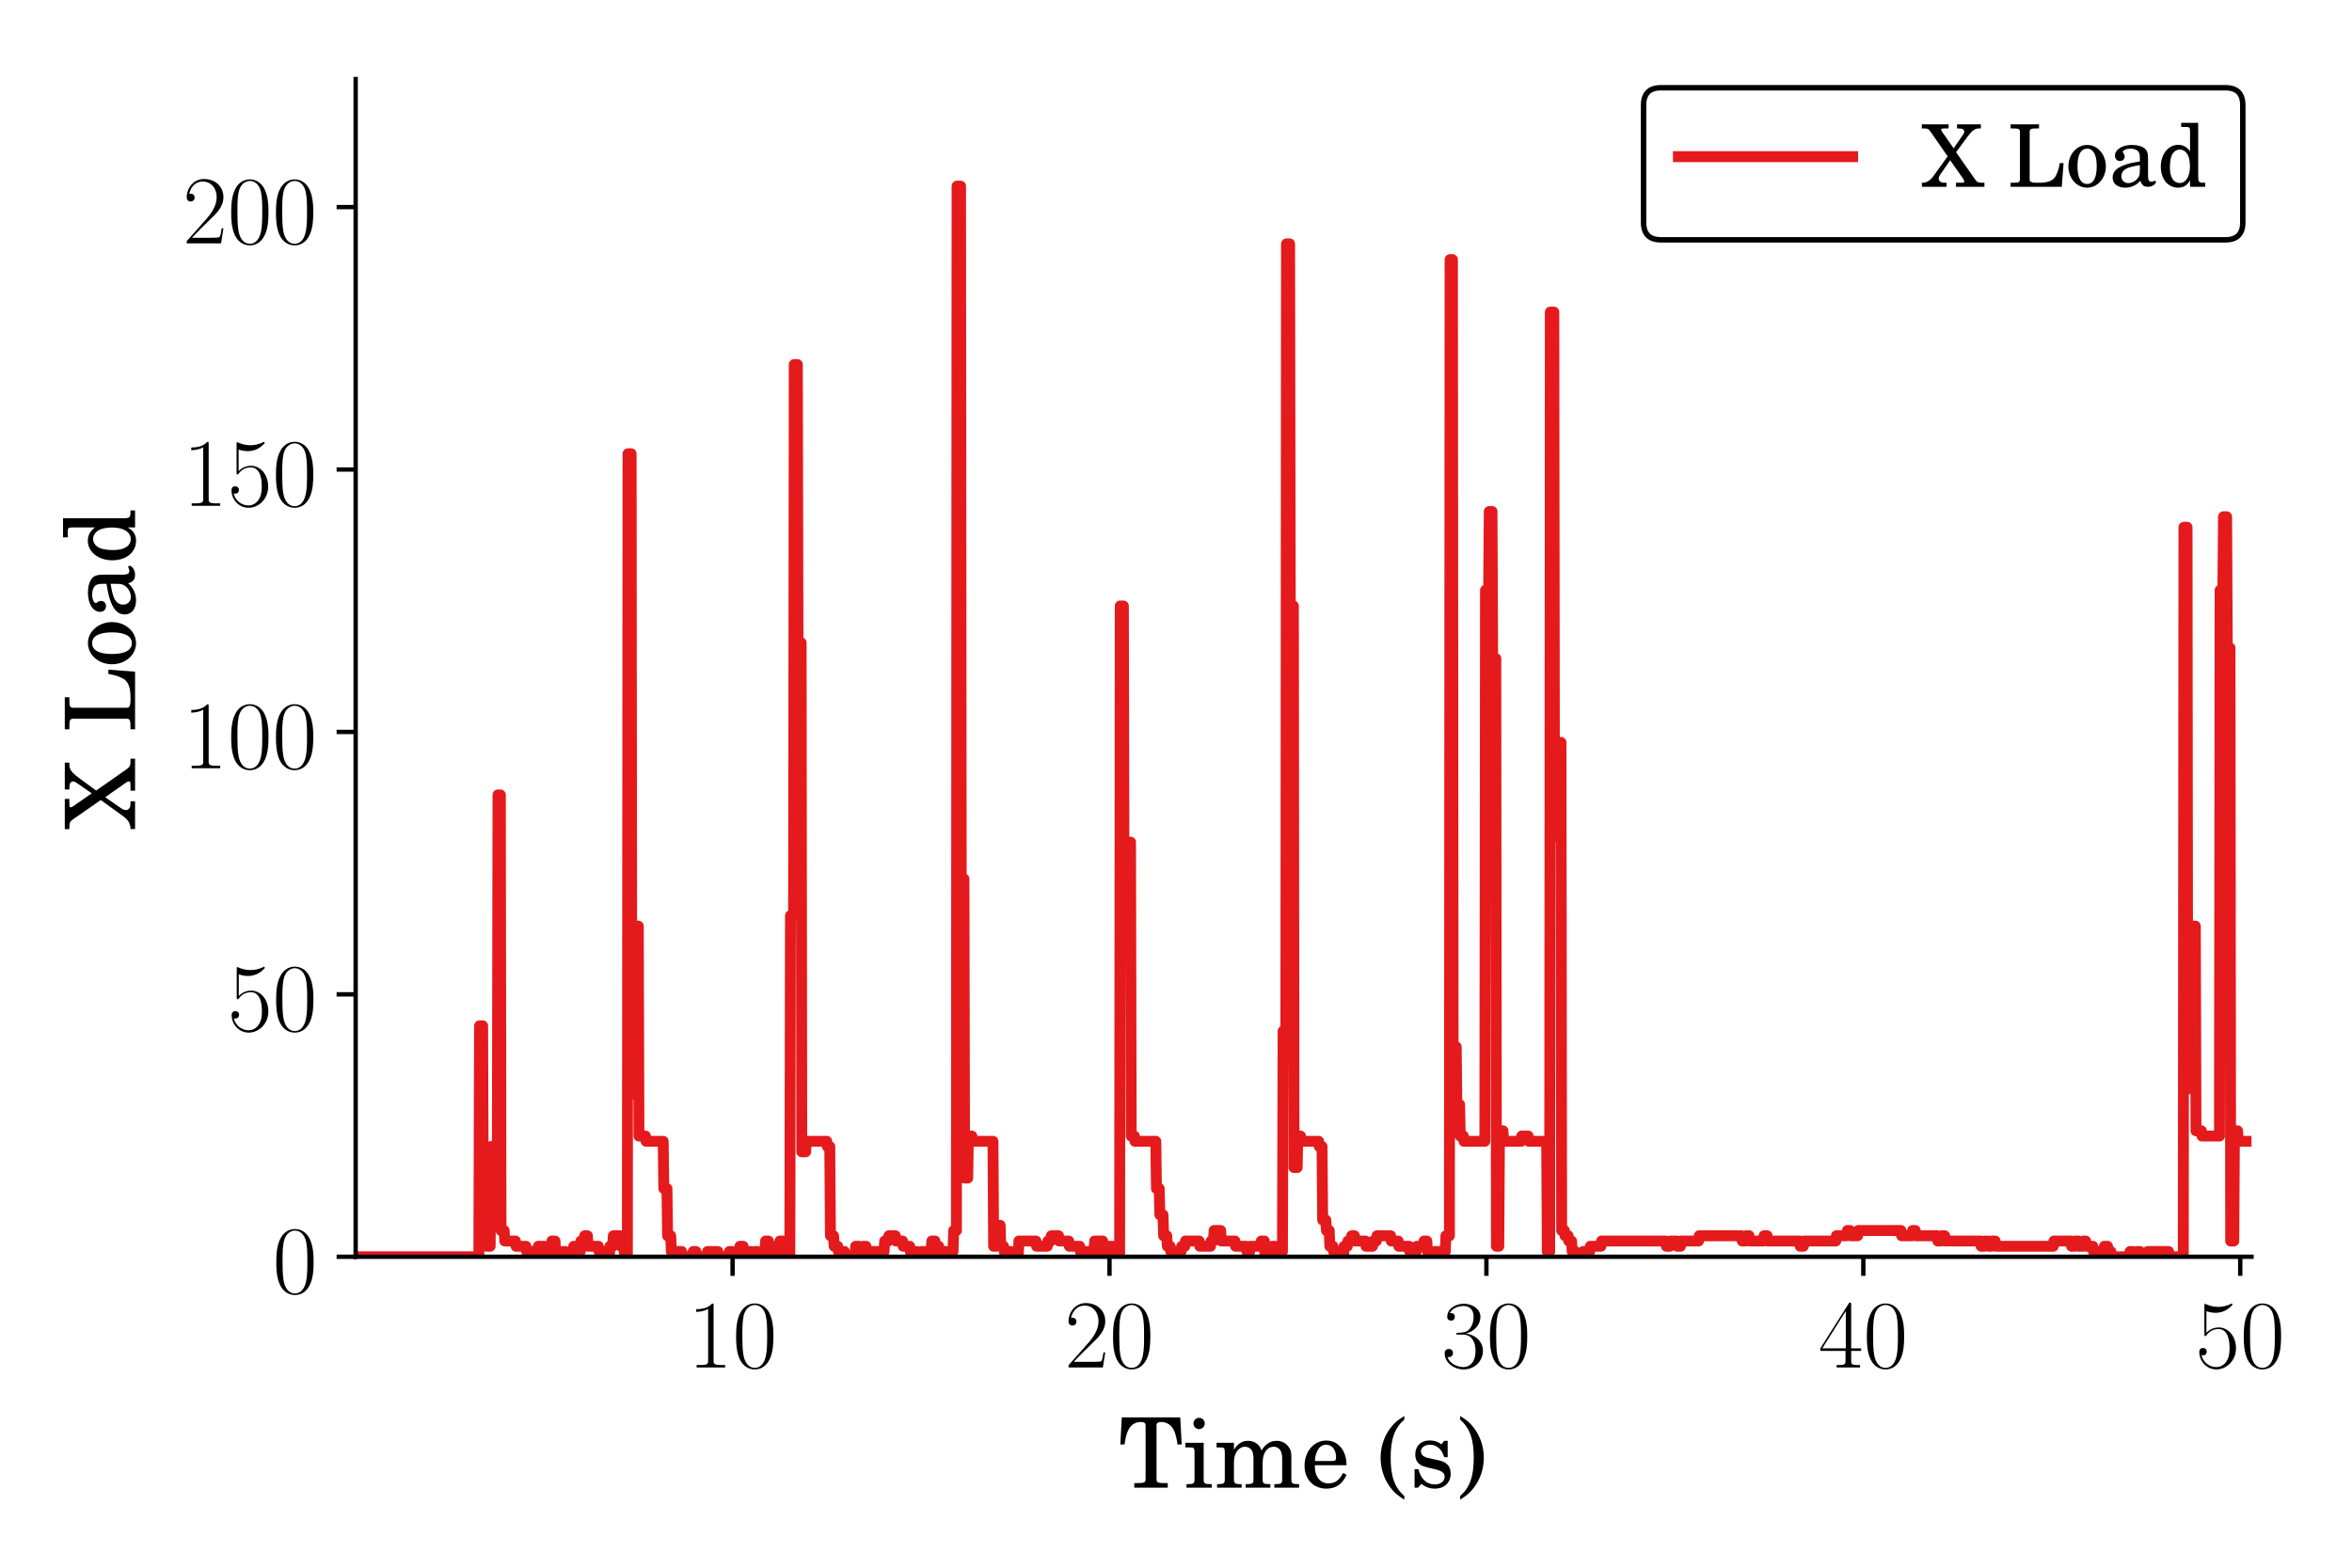 <?xml version="1.0" encoding="utf-8" standalone="no"?>
<!DOCTYPE svg PUBLIC "-//W3C//DTD SVG 1.1//EN"
  "http://www.w3.org/Graphics/SVG/1.1/DTD/svg11.dtd">
<!-- Created with matplotlib (https://matplotlib.org/) -->
<svg height="288pt" version="1.1" viewBox="0 0 432 288" width="432pt" xmlns="http://www.w3.org/2000/svg" xmlns:xlink="http://www.w3.org/1999/xlink">
 <defs>
  <style type="text/css">
*{stroke-linecap:butt;stroke-linejoin:round;}
  </style>
 </defs>
 <g id="figure_1">
  <g id="patch_1">
   <path d="M 0 288 
L 432 288 
L 432 0 
L 0 0 
z
" style="fill:#ffffff;"/>
  </g>
  <g id="axes_1">
   <g id="patch_2">
    <path d="M 65.325 230.88 
L 413.542 230.88 
L 413.542 14.52 
L 65.325 14.52 
z
" style="fill:#ffffff;"/>
   </g>
   <g id="matplotlib.axis_1">
    <g id="xtick_1">
     <g id="line2d_1">
      <defs>
       <path d="M 0 0 
L 0 3.5 
" id="me76877fe1c" style="stroke:#000000;stroke-width:0.8;"/>
      </defs>
      <g>
       <use style="stroke:#000000;stroke-width:0.8;" x="134.555" xlink:href="#me76877fe1c" y="230.88"/>
      </g>
     </g>
     <g id="text_1">
      <!-- $10$ -->
      <defs>
       <path d="M 26.594 63.406 
C 26.594 65.5 26.5 65.5 25.094 65.5 
C 21.203 61.188 15.297 59.797 9.703 59.797 
C 9.406 59.797 8.906 59.797 8.797 59.5 
C 8.703 59.297 8.703 59.094 8.703 57 
C 11.797 57 17 57.594 21 59.984 
L 21 7.203 
C 21 3.688 20.797 2.5 12.203 2.5 
L 9.203 2.5 
L 9.203 0 
C 14 0 19 0 23.797 0 
C 28.594 0 33.594 0 38.406 0 
L 38.406 2.5 
L 35.406 2.5 
C 26.797 2.5 26.594 3.594 26.594 7.156 
z
" id="CMR17-49"/>
       <path d="M 42 31.641 
C 42 37.75 41.906 48.125 37.703 56.109 
C 34 63.109 28.094 65.594 22.906 65.594 
C 18.094 65.594 12 63.406 8.203 56.203 
C 4.203 48.719 3.797 39.438 3.797 31.641 
C 3.797 25.953 3.906 17.281 7 9.672 
C 11.297 -0.609 19 -2 22.906 -2 
C 27.5 -2 34.5 -0.109 38.594 9.375 
C 41.594 16.281 42 24.359 42 31.641 
z
M 22.906 -0.406 
C 16.5 -0.406 12.703 5.078 11.297 12.688 
C 10.203 18.562 10.203 27.156 10.203 32.75 
C 10.203 40.438 10.203 46.828 11.5 52.922 
C 13.406 61.391 19 64 22.906 64 
C 27 64 32.297 61.297 34.203 53.125 
C 35.5 47.438 35.594 40.734 35.594 32.75 
C 35.594 26.25 35.594 18.266 34.406 12.375 
C 32.297 1.484 26.406 -0.406 22.906 -0.406 
z
" id="CMR17-48"/>
      </defs>
      <g transform="translate(126.3 251.218)scale(0.18 -0.18)">
       <use transform="scale(0.996)" xlink:href="#CMR17-49"/>
       <use transform="translate(45.69 0)scale(0.996)" xlink:href="#CMR17-48"/>
      </g>
     </g>
    </g>
    <g id="xtick_2">
     <g id="line2d_2">
      <g>
       <use style="stroke:#000000;stroke-width:0.8;" x="203.784" xlink:href="#me76877fe1c" y="230.88"/>
      </g>
     </g>
     <g id="text_2">
      <!-- $20$ -->
      <defs>
       <path d="M 41.703 15.453 
L 39.906 15.453 
C 38.906 8.375 38.094 7.172 37.703 6.562 
C 37.203 5.766 30 5.766 28.594 5.766 
L 9.406 5.766 
C 13 9.672 20 16.75 28.5 24.953 
C 34.594 30.734 41.703 37.531 41.703 47.422 
C 41.703 59.219 32.297 66 21.797 66 
C 10.797 66 4.094 56.312 4.094 47.344 
C 4.094 43.438 7 42.938 8.203 42.938 
C 9.203 42.938 12.203 43.547 12.203 47.031 
C 12.203 50.109 9.594 51 8.203 51 
C 7.594 51 7 50.906 6.594 50.703 
C 8.5 59.219 14.297 63.406 20.406 63.406 
C 29.094 63.406 34.797 56.516 34.797 47.422 
C 34.797 38.734 29.703 31.25 24 24.75 
L 4.094 2.281 
L 4.094 0 
L 39.297 0 
z
" id="CMR17-50"/>
      </defs>
      <g transform="translate(195.529 251.218)scale(0.18 -0.18)">
       <use transform="scale(0.996)" xlink:href="#CMR17-50"/>
       <use transform="translate(45.69 0)scale(0.996)" xlink:href="#CMR17-48"/>
      </g>
     </g>
    </g>
    <g id="xtick_3">
     <g id="line2d_3">
      <g>
       <use style="stroke:#000000;stroke-width:0.8;" x="273.014" xlink:href="#me76877fe1c" y="230.88"/>
      </g>
     </g>
     <g id="text_3">
      <!-- $30$ -->
      <defs>
       <path d="M 22.094 33.703 
C 31 33.703 34.906 25.969 34.906 17.031 
C 34.906 5 28.5 0.391 22.703 0.391 
C 17.406 0.391 8.797 3.031 6.094 10.828 
C 6.594 10.625 7.094 10.625 7.594 10.625 
C 10 10.625 11.797 12.219 11.797 14.812 
C 11.797 17.703 9.594 19 7.594 19 
C 5.906 19 3.297 18.203 3.297 14.469 
C 3.297 5.234 12.297 -2 22.906 -2 
C 34 -2 42.5 6.719 42.5 16.953 
C 42.5 26.672 34.5 33.703 25 34.797 
C 32.594 36.375 39.906 43.062 39.906 52.016 
C 39.906 59.688 32 65.297 23 65.297 
C 13.906 65.297 5.906 59.828 5.906 52.016 
C 5.906 48.594 8.5 48 9.797 48 
C 11.906 48 13.703 49.297 13.703 51.891 
C 13.703 54.469 11.906 55.766 9.797 55.766 
C 9.406 55.766 8.906 55.766 8.5 55.578 
C 11.406 61.859 19.297 63 22.797 63 
C 26.297 63 32.906 61.328 32.906 51.875 
C 32.906 49.109 32.5 44.188 29.094 39.844 
C 26.094 36 22.703 36 19.406 35.688 
C 18.906 35.688 16.594 35.453 16.203 35.453 
C 15.5 35.359 15.094 35.266 15.094 34.5 
C 15.094 33.797 15.203 33.703 17.203 33.703 
z
" id="CMR17-51"/>
      </defs>
      <g transform="translate(264.759 251.218)scale(0.18 -0.18)">
       <use transform="scale(0.996)" xlink:href="#CMR17-51"/>
       <use transform="translate(45.69 0)scale(0.996)" xlink:href="#CMR17-48"/>
      </g>
     </g>
    </g>
    <g id="xtick_4">
     <g id="line2d_4">
      <g>
       <use style="stroke:#000000;stroke-width:0.8;" x="342.243" xlink:href="#me76877fe1c" y="230.88"/>
      </g>
     </g>
     <g id="text_4">
      <!-- $40$ -->
      <defs>
       <path d="M 33.594 64.406 
C 33.594 66.5 33.5 66.5 31.703 66.5 
L 2 19.594 
L 2 17 
L 27.797 17 
L 27.797 7.141 
C 27.797 3.5 27.594 2.5 20.594 2.5 
L 18.703 2.5 
L 18.703 0 
C 21.906 0 27.297 0 30.703 0 
C 34.094 0 39.5 0 42.703 0 
L 42.703 2.5 
L 40.797 2.5 
C 33.797 2.5 33.594 3.5 33.594 7.141 
L 33.594 17 
L 43.797 17 
L 43.797 19.594 
L 33.594 19.594 
z
M 28.094 57.859 
L 28.094 19.594 
L 4 19.594 
z
" id="CMR17-52"/>
      </defs>
      <g transform="translate(333.988 251.218)scale(0.18 -0.18)">
       <use transform="scale(0.996)" xlink:href="#CMR17-52"/>
       <use transform="translate(45.69 0)scale(0.996)" xlink:href="#CMR17-48"/>
      </g>
     </g>
    </g>
    <g id="xtick_5">
     <g id="line2d_5">
      <g>
       <use style="stroke:#000000;stroke-width:0.8;" x="411.473" xlink:href="#me76877fe1c" y="230.88"/>
      </g>
     </g>
     <g id="text_5">
      <!-- $50$ -->
      <defs>
       <path d="M 11.406 57.688 
C 12.406 57.281 16.5 56 20.703 56 
C 30 56 35.094 61.109 38 64.062 
C 38 64.953 38 65.5 37.406 65.5 
C 37.297 65.5 37.094 65.5 36.297 65.047 
C 32.797 63.406 28.703 62.078 23.703 62.078 
C 20.703 62.078 16.203 62.484 11.297 64.672 
C 10.203 65.172 10 65.172 9.906 65.172 
C 9.406 65.172 9.297 65.062 9.297 63.078 
L 9.297 34.422 
C 9.297 32.641 9.297 32.141 10.297 32.141 
C 10.797 32.141 11 32.344 11.5 33.031 
C 14.703 37.516 19.094 39.406 24.094 39.406 
C 27.594 39.406 35.094 37.219 35.094 20.141 
C 35.094 16.953 35.094 11.172 32.094 6.578 
C 29.594 2.484 25.703 0.391 21.406 0.391 
C 14.797 0.391 8.094 5 6.297 12.719 
C 6.703 12.609 7.5 12.422 7.906 12.422 
C 9.203 12.422 11.703 13.125 11.703 16.219 
C 11.703 18.906 9.797 20 7.906 20 
C 5.594 20 4.094 18.594 4.094 15.797 
C 4.094 7.094 11 -2 21.594 -2 
C 31.906 -2 41.703 6.875 41.703 19.75 
C 41.703 31.719 33.906 41 24.203 41 
C 19.094 41 14.797 39.109 11.406 35.531 
z
" id="CMR17-53"/>
      </defs>
      <g transform="translate(403.217 251.218)scale(0.18 -0.18)">
       <use transform="scale(0.996)" xlink:href="#CMR17-53"/>
       <use transform="translate(45.69 0)scale(0.996)" xlink:href="#CMR17-48"/>
      </g>
     </g>
    </g>
    <g id="text_6">
     <!-- Time (s) -->
     <defs>
      <path d="M 63.297 72 
L 3.406 72 
L 1.906 44.266 
L 6.203 44.266 
C 6.906 49.25 7.797 53.047 8.906 56.234 
C 11.5 63.516 16.297 67.312 23.094 67.312 
C 26.406 67.312 27.797 66.203 27.797 63.719 
L 27.797 12.281 
L 27.797 9.375 
C 27.797 5.188 26.906 4.688 18.797 4.688 
L 16.203 4.688 
L 16.203 0 
L 50.5 0 
L 50.5 4.688 
L 47.906 4.688 
C 39.906 4.688 39 5.188 39 9.375 
L 39 12.281 
L 39 63.719 
C 39 66.203 40.406 67.312 43.703 67.312 
C 49.797 67.312 54.703 63.906 57.203 57.922 
C 58.703 54.25 59.703 49.953 60.5 44.266 
L 64.797 44.266 
z
" id="Century_Schoolbook_L_Roman-84"/>
      <path d="M 20.594 46 
L 1.797 46 
L 1.797 41.219 
L 6.906 41.219 
C 10.594 41.219 11.203 40.516 11.203 36.203 
L 11.203 12.297 
L 11.203 8.297 
C 11.203 4.297 10.094 3.594 3.703 3.594 
L 3 3.594 
L 3 0 
L 28.906 0 
L 28.906 3.594 
L 28.203 3.594 
C 21.703 3.594 20.594 4.281 20.594 8.219 
L 20.594 12.172 
z
M 15.906 71.578 
C 12.703 71.578 10.094 68.984 10.094 65.797 
C 10.094 62.703 12.703 60 15.797 60 
C 19.094 60 21.703 62.594 21.703 65.797 
C 21.703 68.984 19.094 71.578 15.906 71.578 
z
" id="Century_Schoolbook_L_Roman-105"/>
      <path d="M 20.094 46 
L 2.297 46 
L 2.297 41.219 
L 6.406 41.219 
C 10.094 41.219 10.703 40.516 10.703 36.203 
L 10.703 12.297 
L 10.703 8.406 
C 10.703 4.297 9.594 3.594 3.203 3.594 
L 2.797 3.594 
L 2.797 0 
L 28 0 
L 28 3.594 
L 27.594 3.594 
C 21.203 3.594 20.094 4.297 20.094 8.391 
L 20.094 12.281 
L 20.094 26.453 
C 20.094 35.328 25 41.922 31.5 41.922 
C 34.094 41.922 36.906 40.516 38.094 38.625 
C 39.5 36.734 40.094 33.828 40.094 29.734 
L 40.094 12.281 
L 40.094 8.281 
C 40.094 4.297 39 3.594 32.5 3.594 
L 32.094 3.594 
L 32.094 0 
L 57.406 0 
L 57.406 3.594 
L 57 3.594 
C 50.594 3.594 49.5 4.297 49.5 8.281 
L 49.5 12.281 
L 49.5 25.547 
C 49.5 35.531 54 41.922 61 41.922 
C 64.297 41.922 67 40.016 68.297 36.922 
C 69.203 34.734 69.5 32.531 69.5 28.641 
L 69.5 12.281 
L 69.5 8.281 
C 69.5 4.297 68.406 3.594 61.906 3.594 
L 61.5 3.594 
L 61.5 0 
L 86.797 0 
L 86.797 3.594 
L 86.406 3.594 
C 80 3.594 78.906 4.297 78.906 8.391 
L 78.906 12.281 
L 78.906 30.641 
C 78.906 36.828 78.297 38.922 75.703 42.312 
C 72.797 46.016 68.703 48 63.906 48 
C 57.406 48 52.594 44.938 48.297 38.109 
C 46.594 44.047 41.203 48 34.5 48 
C 28.5 48 24 45.141 20.094 38.922 
z
" id="Century_Schoolbook_L_Roman-109"/>
      <path d="M 46.5 23 
C 46.594 37.812 38.094 48.281 25.906 48.281 
C 13.094 48.281 3.5 37.25 3.5 22.344 
C 3.5 8.438 12.594 -1 26.094 -1 
C 35.594 -1 42.406 3.688 46.5 13.188 
L 43 15.094 
C 38.906 7.391 34.703 4.391 28 4.391 
C 22.906 4.391 19.203 6.594 16.594 11 
C 14.797 14 14 17.5 14.094 23 
z
M 14.203 27.297 
C 14.203 30.344 14.594 32.5 15.594 35.25 
C 17.703 41.141 20.906 44 25.703 44 
C 31.797 44 35.797 38.781 35.797 30.922 
C 35.797 28.078 34.906 27.297 31.703 27.297 
z
" id="Century_Schoolbook_L_Roman-101"/>
      <path d="M 27.906 73.453 
C 21.906 69.766 18.703 67.172 15.297 63.172 
C 7.703 54.188 3.594 42.719 3.594 30.641 
C 3.594 19.266 7.203 8.578 13.906 -0.297 
C 17.703 -5.094 21.094 -8.078 27.906 -12.281 
L 27.906 -8.578 
C 17.906 0.203 13.906 11.484 13.906 30.641 
C 13.906 49.797 17.906 60.984 27.906 69.766 
z
" id="Century_Schoolbook_L_Roman-40"/>
      <path d="M 39 48 
L 35.5 48 
L 32.594 44.406 
C 29 47.203 25.406 48.391 20.406 48.391 
C 11.594 48.391 5.797 42.625 5.797 33.953 
C 5.797 30.078 7.094 26.781 9.297 24.812 
C 11.594 22.703 13.906 21.719 19.906 20.312 
L 25.203 19.125 
C 33.094 17.234 35.906 15.234 35.906 11.266 
C 35.906 6.578 31.797 3.297 25.906 3.297 
C 17.5 3.297 11.5 8.766 9.094 18.875 
L 5.094 18.875 
L 5.094 0 
L 8.594 0 
L 12.094 3.906 
C 16.203 0.594 20.797 -1 25.797 -1 
C 35.594 -1 42.094 5.078 42.094 14.344 
C 42.094 18.719 40.703 22.094 37.906 24.391 
C 35.5 26.484 33.5 27.281 27.406 28.562 
L 22.406 29.672 
C 16.906 30.859 16.906 30.859 15.094 31.859 
C 12.906 32.859 11.594 34.938 11.594 37.141 
C 11.594 41.109 15.406 44 20.906 44 
C 24.703 44 27.797 42.703 30.594 40.016 
C 32.797 37.812 33.906 35.828 35.5 31.234 
L 39 31.234 
z
" id="Century_Schoolbook_L_Roman-115"/>
      <path d="M 5.406 -12.281 
C 11.406 -8.578 14.594 -5.984 18 -1.891 
C 25.594 6.984 29.703 18.562 29.703 30.641 
C 29.703 42.016 26.094 52.703 19.406 61.484 
C 15.594 66.375 12.203 69.359 5.406 73.453 
L 5.406 69.766 
C 15.406 60.984 19.406 49.797 19.406 30.641 
C 19.406 11.375 15.406 0.203 5.406 -8.578 
z
" id="Century_Schoolbook_L_Roman-41"/>
     </defs>
     <g transform="translate(205.432 273.246)scale(0.18 -0.18)">
      <use transform="translate(0 -0.292)scale(0.996)" xlink:href="#Century_Schoolbook_L_Roman-84"/>
      <use transform="translate(66.45 -0.292)scale(0.996)" xlink:href="#Century_Schoolbook_L_Roman-105"/>
      <use transform="translate(97.831 -0.292)scale(0.996)" xlink:href="#Century_Schoolbook_L_Roman-109"/>
      <use transform="translate(186.398 -0.292)scale(0.996)" xlink:href="#Century_Schoolbook_L_Roman-101"/>
      <use transform="translate(263.907 -0.292)scale(0.996)" xlink:href="#Century_Schoolbook_L_Roman-40"/>
      <use transform="translate(297.082 -0.292)scale(0.996)" xlink:href="#Century_Schoolbook_L_Roman-115"/>
      <use transform="translate(343.208 -0.292)scale(0.996)" xlink:href="#Century_Schoolbook_L_Roman-41"/>
     </g>
    </g>
   </g>
   <g id="matplotlib.axis_2">
    <g id="ytick_1">
     <g id="line2d_6">
      <defs>
       <path d="M 0 0 
L -3.5 0 
" id="m4a0b5d9d8c" style="stroke:#000000;stroke-width:0.8;"/>
      </defs>
      <g>
       <use style="stroke:#000000;stroke-width:0.8;" x="65.325" xlink:href="#m4a0b5d9d8c" y="230.88"/>
      </g>
     </g>
     <g id="text_7">
      <!-- $0$ -->
      <g transform="translate(50.07 237.549)scale(0.18 -0.18)">
       <use transform="scale(0.996)" xlink:href="#CMR17-48"/>
      </g>
     </g>
    </g>
    <g id="ytick_2">
     <g id="line2d_7">
      <g>
       <use style="stroke:#000000;stroke-width:0.8;" x="65.325" xlink:href="#m4a0b5d9d8c" y="182.671"/>
      </g>
     </g>
     <g id="text_8">
      <!-- $50$ -->
      <g transform="translate(41.815 189.34)scale(0.18 -0.18)">
       <use transform="scale(0.996)" xlink:href="#CMR17-53"/>
       <use transform="translate(45.69 0)scale(0.996)" xlink:href="#CMR17-48"/>
      </g>
     </g>
    </g>
    <g id="ytick_3">
     <g id="line2d_8">
      <g>
       <use style="stroke:#000000;stroke-width:0.8;" x="65.325" xlink:href="#m4a0b5d9d8c" y="134.463"/>
      </g>
     </g>
     <g id="text_9">
      <!-- $100$ -->
      <g transform="translate(33.56 141.132)scale(0.18 -0.18)">
       <use transform="scale(0.996)" xlink:href="#CMR17-49"/>
       <use transform="translate(45.69 0)scale(0.996)" xlink:href="#CMR17-48"/>
       <use transform="translate(91.381 0)scale(0.996)" xlink:href="#CMR17-48"/>
      </g>
     </g>
    </g>
    <g id="ytick_4">
     <g id="line2d_9">
      <g>
       <use style="stroke:#000000;stroke-width:0.8;" x="65.325" xlink:href="#m4a0b5d9d8c" y="86.254"/>
      </g>
     </g>
     <g id="text_10">
      <!-- $150$ -->
      <g transform="translate(33.56 92.923)scale(0.18 -0.18)">
       <use transform="scale(0.996)" xlink:href="#CMR17-49"/>
       <use transform="translate(45.69 0)scale(0.996)" xlink:href="#CMR17-53"/>
       <use transform="translate(91.381 0)scale(0.996)" xlink:href="#CMR17-48"/>
      </g>
     </g>
    </g>
    <g id="ytick_5">
     <g id="line2d_10">
      <g>
       <use style="stroke:#000000;stroke-width:0.8;" x="65.325" xlink:href="#m4a0b5d9d8c" y="38.046"/>
      </g>
     </g>
     <g id="text_11">
      <!-- $200$ -->
      <g transform="translate(33.56 44.715)scale(0.18 -0.18)">
       <use transform="scale(0.996)" xlink:href="#CMR17-50"/>
       <use transform="translate(45.69 0)scale(0.996)" xlink:href="#CMR17-48"/>
       <use transform="translate(91.381 0)scale(0.996)" xlink:href="#CMR17-48"/>
      </g>
     </g>
    </g>
    <g id="text_12">
     <!-- X Load -->
     <defs>
      <path d="M 38.906 39.891 
L 52.203 57.938 
C 57.797 65.406 60.594 67.312 65.906 67.312 
L 67.5 67.312 
L 67.5 72 
L 40 72 
L 40 67.312 
L 41.406 67.312 
C 46.203 67.312 48.297 66.109 48.297 63.406 
C 48.297 62.312 48 61.609 46.906 60.031 
L 36.094 44.375 
L 22.797 63.516 
C 22.094 64.516 21.703 65.516 21.703 66.016 
C 21.703 67 22.703 67.312 26.5 67.312 
L 30.297 67.312 
L 30.297 72 
L -0.594 72 
L -0.594 67.312 
L 1.094 67.312 
C 6 67.312 7.203 66.812 9.5 63.516 
L 29.203 35.109 
L 13 12.672 
C 9.094 7.094 5 4.688 -0.094 4.688 
L -0.5 4.688 
L -0.5 0 
L 27.906 0 
L 27.906 4.688 
L 25.406 4.688 
C 21.406 4.688 18.906 6.484 18.906 9.484 
C 18.906 10.781 19.5 12.359 20.5 13.859 
L 32.094 30.609 
L 47 9.406 
C 47.797 8.203 48.297 7.094 48.297 6.297 
C 48.297 4.688 47.906 4.688 41.594 4.688 
L 38.797 4.688 
L 38.797 0 
L 71.594 0 
L 71.594 4.688 
L 70.406 4.688 
C 64 4.688 63.297 4.984 59.906 9.875 
z
" id="Century_Schoolbook_L_Roman-88"/>
      <path d="M 64.594 27.328 
L 60.203 27.328 
C 59.203 20.547 56.797 13.766 54.203 10.484 
C 51.094 6.594 45.297 4.688 36.906 4.688 
L 32.703 4.688 
C 29.703 4.688 27.203 5.297 26.297 6.188 
C 25.594 6.781 25.5 7.391 25.5 9.484 
L 25.5 59.734 
L 25.5 62.609 
C 25.5 66.812 26.406 67.312 34.5 67.312 
L 36.297 67.312 
L 36.297 72 
L 3.5 72 
L 3.5 67.312 
L 5.297 67.312 
C 13.406 67.312 14.297 66.812 14.297 62.609 
L 14.297 59.734 
L 14.297 12.281 
L 14.297 9.375 
C 14.297 5.188 13.406 4.688 5.297 4.688 
L 3.5 4.688 
L 3.5 0 
L 62.5 0 
z
" id="Century_Schoolbook_L_Roman-76"/>
      <path d="M 25.203 48.281 
C 13 48.281 3.406 37.453 3.406 23.547 
C 3.406 9.938 13 -1 25 -1 
C 37 -1 46.594 9.938 46.594 23.641 
C 46.594 37.25 37 48.281 25.203 48.281 
z
M 25.203 44 
C 32.203 44 36.094 36.75 36.094 23.641 
C 36.094 10.453 32.203 3.297 25 3.297 
C 17.797 3.297 13.906 10.453 13.906 23.547 
C 13.906 37.047 17.703 44 25.203 44 
z
" id="Century_Schoolbook_L_Roman-111"/>
      <path d="M 45.203 32.578 
C 45.203 38.797 44.094 41.969 41.203 44.344 
C 37.906 46.906 33 48.281 26.594 48.281 
C 15.406 48.281 7.094 43.047 7.094 35.922 
C 7.094 32.156 9.406 29.781 12.906 29.781 
C 16 29.781 18.297 31.859 18.297 34.812 
C 18.297 36.109 17.797 37.484 16.797 38.875 
C 16.203 39.547 16.094 39.844 16.094 40.156 
C 16.094 42.219 20.203 44 25 44 
C 28.094 44 31.594 43.016 33.203 41.531 
C 35.094 39.953 35.797 37.578 35.797 33.125 
L 35.797 29.281 
C 25.297 27.484 22.094 26.688 17.203 24.812 
C 8.594 21.609 4.406 16.938 4.406 10.656 
C 4.406 3.578 10.094 -1 18.906 -1 
C 25.797 -1 32 1.859 36.297 7.062 
C 37.906 1.984 40.406 0 45.094 0 
C 49.594 0 54.297 2.891 54.297 5.781 
C 54.297 6.469 53.797 6.969 53.297 6.969 
C 52.906 6.969 52.5 6.875 51.797 6.578 
C 50.203 6 49.797 5.891 49 5.891 
C 46.203 5.891 45.203 7.781 45.203 12.719 
z
M 35.797 20.469 
C 35.797 14.469 35.5 13.078 33.797 10.484 
C 31.297 6.781 26.703 4.297 22.406 4.297 
C 17.906 4.297 14.5 7.594 14.5 12.078 
C 14.5 16.266 16.594 19.266 21 21.359 
C 24.094 22.75 28 23.75 35.797 25.047 
z
" id="Century_Schoolbook_L_Roman-97"/>
      <path d="M 38 0 
L 55.406 0 
L 55.406 4.703 
L 53.594 4.703 
C 48.203 4.703 47.406 5.703 47.406 11.969 
L 47.406 73.781 
L 27.797 73.781 
L 27.797 69 
L 33.703 69 
C 37.297 69 38 68.281 38 63.922 
L 38 41 
C 34.297 46.094 30 48.391 24.203 48.391 
C 12.906 48.391 4.297 37.547 4.297 23.203 
C 4.297 9.062 12.594 -1 24.203 -1 
C 30.5 -1 34.797 1.672 38 7.594 
z
M 26.203 43 
C 30.297 43 34.203 40.031 36 35.438 
C 37.203 32.453 37.906 28.281 37.906 23.516 
C 37.906 11.969 33.297 4.391 26.094 4.391 
C 19.094 4.391 14.797 10.969 14.797 22.016 
C 14.797 27.891 15.406 32.359 16.703 35.734 
C 18.406 40.125 22.094 43 26.203 43 
z
" id="Century_Schoolbook_L_Roman-100"/>
     </defs>
     <g transform="translate(24.87 152.211)rotate(-90)scale(0.18 -0.18)">
      <use transform="translate(0 0.343)scale(0.996)" xlink:href="#Century_Schoolbook_L_Roman-88"/>
      <use transform="translate(97.831 0.343)scale(0.996)" xlink:href="#Century_Schoolbook_L_Roman-76"/>
      <use transform="translate(164.281 0.343)scale(0.996)" xlink:href="#Century_Schoolbook_L_Roman-111"/>
      <use transform="translate(214.095 0.343)scale(0.996)" xlink:href="#Century_Schoolbook_L_Roman-97"/>
      <use transform="translate(269.486 0.343)scale(0.996)" xlink:href="#Century_Schoolbook_L_Roman-100"/>
     </g>
    </g>
   </g>
   <g id="line2d_11">
    <path clip-path="url(#pfc59b6365c)" d="M 65.325 230.88 
L 87.956 230.88 
L 88.074 188.456 
L 88.649 188.456 
L 88.766 220.274 
L 89.272 220.274 
L 89.39 228.952 
L 90.033 228.952 
L 90.151 210.632 
L 90.726 210.632 
L 90.843 213.525 
L 91.349 213.525 
L 91.466 146.033 
L 91.903 146.033 
L 92.02 226.059 
L 92.595 226.059 
L 92.713 227.987 
L 94.672 227.987 
L 94.789 228.952 
L 96.61 228.952 
L 96.728 229.916 
L 98.756 229.916 
L 98.874 228.952 
L 99.933 228.952 
L 100.051 229.916 
L 100.625 229.916 
L 100.743 228.952 
L 101.249 228.952 
L 101.366 227.987 
L 101.941 227.987 
L 102.059 229.916 
L 102.633 229.916 
L 102.751 230.88 
L 103.256 230.88 
L 103.374 229.916 
L 103.879 229.916 
L 103.997 230.88 
L 105.264 230.88 
L 105.382 228.952 
L 105.956 228.952 
L 106.074 229.916 
L 106.579 229.916 
L 106.697 227.987 
L 107.271 227.987 
L 107.389 227.023 
L 107.895 227.023 
L 108.012 228.952 
L 109.902 228.952 
L 110.02 229.916 
L 111.218 229.916 
L 111.335 230.88 
L 111.91 230.88 
L 112.028 228.952 
L 112.533 228.952 
L 112.651 227.023 
L 113.918 227.023 
L 114.035 228.952 
L 114.61 228.952 
L 114.727 230.88 
L 115.233 230.88 
L 115.351 83.362 
L 115.925 83.362 
L 116.043 200.991 
L 116.548 200.991 
L 116.666 170.137 
L 117.241 170.137 
L 117.358 208.704 
L 118.556 208.704 
L 118.674 209.668 
L 121.81 209.668 
L 121.927 218.346 
L 122.502 218.346 
L 122.62 227.023 
L 123.194 227.023 
L 123.312 229.916 
L 125.202 229.916 
L 125.32 230.88 
L 127.21 230.88 
L 127.327 229.916 
L 127.833 229.916 
L 127.95 230.88 
L 129.84 230.88 
L 129.958 229.916 
L 131.848 229.916 
L 131.966 230.88 
L 133.856 230.88 
L 133.973 229.916 
L 134.479 229.916 
L 134.596 230.88 
L 135.171 230.88 
L 135.289 229.916 
L 135.794 229.916 
L 135.912 228.952 
L 136.486 228.952 
L 136.604 229.916 
L 137.871 229.916 
L 137.989 230.88 
L 138.494 230.88 
L 138.612 229.916 
L 139.117 229.916 
L 139.235 230.88 
L 139.809 230.88 
L 139.927 229.916 
L 140.502 229.916 
L 140.619 227.987 
L 141.125 227.987 
L 141.242 228.952 
L 141.817 228.952 
L 141.935 229.916 
L 143.132 229.916 
L 143.25 227.987 
L 143.825 227.987 
L 143.942 229.916 
L 144.448 229.916 
L 144.565 230.88 
L 145.071 230.88 
L 145.188 168.209 
L 145.763 168.209 
L 145.881 66.971 
L 146.455 66.971 
L 146.573 118.072 
L 147.148 118.072 
L 147.265 211.597 
L 147.978 211.597 
L 148.096 209.668 
L 151.855 209.668 
L 151.973 210.632 
L 152.409 210.632 
L 152.527 227.023 
L 153.101 227.023 
L 153.219 228.952 
L 153.863 228.952 
L 153.981 229.916 
L 155.109 229.916 
L 155.227 230.88 
L 157.047 230.88 
L 157.165 228.952 
L 157.809 228.952 
L 157.927 229.916 
L 158.501 229.916 
L 158.619 228.952 
L 159.055 228.952 
L 159.173 229.916 
L 162.378 229.916 
L 162.496 227.987 
L 163.14 227.987 
L 163.257 227.023 
L 164.455 227.023 
L 164.573 227.987 
L 165.77 227.987 
L 165.888 228.952 
L 167.086 228.952 
L 167.203 229.916 
L 168.401 229.916 
L 168.519 230.88 
L 169.093 230.88 
L 169.211 229.916 
L 171.032 229.916 
L 171.149 227.987 
L 171.724 227.987 
L 171.842 228.952 
L 172.416 228.952 
L 172.534 230.88 
L 173.039 230.88 
L 173.157 229.916 
L 173.732 229.916 
L 173.849 230.88 
L 174.562 230.88 
L 174.68 229.916 
L 175.047 229.916 
L 175.165 226.059 
L 175.67 226.059 
L 175.788 34.189 
L 176.432 34.189 
L 176.549 161.46 
L 177.055 161.46 
L 177.172 216.417 
L 177.747 216.417 
L 177.865 208.704 
L 178.509 208.704 
L 178.626 209.668 
L 182.385 209.668 
L 182.503 228.952 
L 183.008 228.952 
L 183.126 225.095 
L 183.701 225.095 
L 183.818 228.952 
L 184.324 228.952 
L 184.442 229.916 
L 185.639 229.916 
L 185.757 230.88 
L 187.024 230.88 
L 187.141 227.987 
L 190.278 227.987 
L 190.395 228.952 
L 192.354 228.952 
L 192.472 227.987 
L 192.978 227.987 
L 193.095 227.023 
L 194.431 227.023 
L 194.549 227.987 
L 196.301 227.987 
L 196.418 228.952 
L 198.308 228.952 
L 198.426 229.916 
L 200.939 229.916 
L 201.057 227.987 
L 202.531 227.987 
L 202.649 230.88 
L 203.57 230.88 
L 203.687 228.952 
L 204.262 228.952 
L 204.38 229.916 
L 204.954 229.916 
L 205.072 230.88 
L 205.647 230.88 
L 205.764 111.323 
L 206.339 111.323 
L 206.456 166.281 
L 206.962 166.281 
L 207.08 154.71 
L 207.654 154.71 
L 207.772 208.704 
L 208.346 208.704 
L 208.464 209.668 
L 212.293 209.668 
L 212.41 218.346 
L 212.916 218.346 
L 213.033 223.167 
L 213.608 223.167 
L 213.726 227.023 
L 214.3 227.023 
L 214.418 228.952 
L 214.923 228.952 
L 215.041 229.916 
L 216.931 229.916 
L 217.049 228.952 
L 217.623 228.952 
L 217.741 227.987 
L 220.254 227.987 
L 220.372 228.952 
L 222.331 228.952 
L 222.448 227.987 
L 222.885 227.987 
L 223.002 226.059 
L 224.2 226.059 
L 224.318 227.987 
L 226.831 227.987 
L 226.948 228.952 
L 228.908 228.952 
L 229.025 229.916 
L 229.531 229.916 
L 229.648 228.952 
L 231.538 228.952 
L 231.656 227.987 
L 232.231 227.987 
L 232.348 230.88 
L 233.615 230.88 
L 233.733 228.952 
L 234.169 228.952 
L 234.287 229.916 
L 235.554 229.916 
L 235.671 189.421 
L 236.177 189.421 
L 236.294 44.795 
L 236.869 44.795 
L 236.987 111.323 
L 237.561 111.323 
L 237.679 214.489 
L 238.254 214.489 
L 238.371 208.704 
L 238.877 208.704 
L 238.994 209.668 
L 242.2 209.668 
L 242.317 210.632 
L 242.823 210.632 
L 242.94 224.131 
L 243.515 224.131 
L 243.633 226.059 
L 244.138 226.059 
L 244.256 228.952 
L 244.83 228.952 
L 244.948 229.916 
L 245.453 229.916 
L 245.571 230.88 
L 246.769 230.88 
L 246.886 228.952 
L 247.461 228.952 
L 247.579 227.987 
L 248.153 227.987 
L 248.271 227.023 
L 248.776 227.023 
L 248.894 227.987 
L 250.784 227.987 
L 250.902 228.952 
L 252.099 228.952 
L 252.217 227.987 
L 252.792 227.987 
L 252.909 227.023 
L 255.422 227.023 
L 255.54 227.987 
L 256.807 227.987 
L 256.925 228.952 
L 258.815 228.952 
L 258.932 229.916 
L 260.13 229.916 
L 260.248 228.952 
L 261.445 228.952 
L 261.563 227.987 
L 262.068 227.987 
L 262.186 229.916 
L 262.83 229.916 
L 262.948 230.88 
L 263.453 230.88 
L 263.571 229.916 
L 265.461 229.916 
L 265.578 227.023 
L 266.222 227.023 
L 266.34 47.687 
L 266.776 47.687 
L 266.894 192.313 
L 267.468 192.313 
L 267.586 202.919 
L 268.091 202.919 
L 268.209 208.704 
L 268.784 208.704 
L 268.901 209.668 
L 272.73 209.668 
L 272.848 108.43 
L 273.422 108.43 
L 273.54 93.968 
L 274.045 93.968 
L 274.163 120.964 
L 274.737 120.964 
L 274.855 228.952 
L 275.291 228.952 
L 275.409 207.74 
L 276.053 207.74 
L 276.171 209.668 
L 279.376 209.668 
L 279.494 208.704 
L 280.691 208.704 
L 280.809 209.668 
L 284.083 209.668 
L 284.201 229.916 
L 284.637 229.916 
L 284.755 57.329 
L 285.399 57.329 
L 285.516 153.746 
L 286.022 153.746 
L 286.14 136.391 
L 286.714 136.391 
L 286.832 226.059 
L 287.337 226.059 
L 287.455 227.023 
L 288.03 227.023 
L 288.147 227.987 
L 288.653 227.987 
L 288.77 229.916 
L 289.345 229.916 
L 289.463 230.88 
L 290.66 230.88 
L 290.778 229.916 
L 291.976 229.916 
L 292.093 228.952 
L 294.052 228.952 
L 294.17 227.987 
L 305.96 227.987 
L 306.078 228.952 
L 306.721 228.952 
L 306.839 227.987 
L 307.968 227.987 
L 308.085 228.952 
L 308.66 228.952 
L 308.778 227.987 
L 311.983 227.987 
L 312.101 227.023 
L 319.875 227.023 
L 319.993 227.987 
L 320.567 227.987 
L 320.685 227.023 
L 321.26 227.023 
L 321.377 227.987 
L 323.89 227.987 
L 324.008 227.023 
L 324.583 227.023 
L 324.7 227.987 
L 330.536 227.987 
L 330.654 228.952 
L 331.229 228.952 
L 331.346 227.987 
L 337.182 227.987 
L 337.3 227.023 
L 339.19 227.023 
L 339.308 226.059 
L 339.813 226.059 
L 339.931 227.023 
L 341.198 227.023 
L 341.315 226.059 
L 349.159 226.059 
L 349.277 227.023 
L 351.167 227.023 
L 351.284 226.059 
L 351.79 226.059 
L 351.908 227.023 
L 355.805 227.023 
L 355.923 227.987 
L 356.497 227.987 
L 356.615 227.023 
L 357.19 227.023 
L 357.307 227.987 
L 363.767 227.987 
L 363.884 228.952 
L 364.459 228.952 
L 364.577 227.987 
L 365.151 227.987 
L 365.269 228.952 
L 365.774 228.952 
L 365.892 227.987 
L 366.466 227.987 
L 366.584 228.952 
L 377.128 228.952 
L 377.245 227.987 
L 380.382 227.987 
L 380.499 228.952 
L 381.074 228.952 
L 381.192 227.987 
L 381.697 227.987 
L 381.815 228.952 
L 382.528 228.952 
L 382.645 227.987 
L 383.082 227.987 
L 383.199 228.952 
L 384.397 228.952 
L 384.515 229.916 
L 386.405 229.916 
L 386.522 228.952 
L 387.097 228.952 
L 387.215 229.916 
L 387.72 229.916 
L 387.838 230.88 
L 391.112 230.88 
L 391.23 229.916 
L 391.666 229.916 
L 391.784 230.88 
L 392.358 230.88 
L 392.476 229.916 
L 393.051 229.916 
L 393.168 230.88 
L 394.366 230.88 
L 394.484 229.916 
L 398.312 229.916 
L 398.43 230.88 
L 401.012 230.88 
L 401.13 96.86 
L 401.704 96.86 
L 401.822 200.027 
L 402.327 200.027 
L 402.445 170.137 
L 403.227 170.137 
L 403.345 207.74 
L 404.335 207.74 
L 404.453 208.704 
L 407.658 208.704 
L 407.776 108.43 
L 408.281 108.43 
L 408.399 94.932 
L 408.973 94.932 
L 409.091 119.036 
L 409.596 119.036 
L 409.714 227.987 
L 410.289 227.987 
L 410.406 207.74 
L 410.981 207.74 
L 411.099 209.668 
L 413.542 209.668 
L 413.542 209.668 
" style="fill:none;stroke:#e41a1c;stroke-linecap:square;stroke-width:2;"/>
   </g>
   <g id="patch_3">
    <path d="M 65.325 230.88 
L 65.325 14.52 
" style="fill:none;stroke:#000000;stroke-linecap:square;stroke-linejoin:miter;stroke-width:0.8;"/>
   </g>
   <g id="patch_4">
    <path d="M 413.542 230.88 
L 413.542 14.52 
" style="fill:none;"/>
   </g>
   <g id="patch_5">
    <path d="M 65.325 230.88 
L 413.542 230.88 
" style="fill:none;stroke:#000000;stroke-linecap:square;stroke-linejoin:miter;stroke-width:0.8;"/>
   </g>
   <g id="patch_6">
    <path d="M 65.325 14.52 
L 413.542 14.52 
" style="fill:none;"/>
   </g>
   <g id="legend_1">
    <g id="patch_7">
     <path d="M 305.079 44.056 
L 408.742 44.056 
Q 411.942 44.056 411.942 40.856 
L 411.942 19.32 
Q 411.942 16.12 408.742 16.12 
L 305.079 16.12 
Q 301.879 16.12 301.879 19.32 
L 301.879 40.856 
Q 301.879 44.056 305.079 44.056 
z
" style="fill:#ffffff;stroke:#000000;stroke-linejoin:miter;"/>
    </g>
    <g id="line2d_12">
     <path d="M 308.279 28.776 
L 340.279 28.776 
" style="fill:none;stroke:#e41a1c;stroke-linecap:square;stroke-width:2;"/>
    </g>
    <g id="line2d_13"/>
    <g id="text_13">
     <!-- X Load -->
     <g transform="translate(353.079 34.376)scale(0.16 -0.16)">
      <use transform="translate(0 0.343)scale(0.996)" xlink:href="#Century_Schoolbook_L_Roman-88"/>
      <use transform="translate(97.831 0.343)scale(0.996)" xlink:href="#Century_Schoolbook_L_Roman-76"/>
      <use transform="translate(164.281 0.343)scale(0.996)" xlink:href="#Century_Schoolbook_L_Roman-111"/>
      <use transform="translate(214.095 0.343)scale(0.996)" xlink:href="#Century_Schoolbook_L_Roman-97"/>
      <use transform="translate(269.486 0.343)scale(0.996)" xlink:href="#Century_Schoolbook_L_Roman-100"/>
     </g>
    </g>
   </g>
  </g>
 </g>
 <defs>
  <clipPath id="pfc59b6365c">
   <rect height="216.36" width="348.217" x="65.325" y="14.52"/>
  </clipPath>
 </defs>
</svg>
